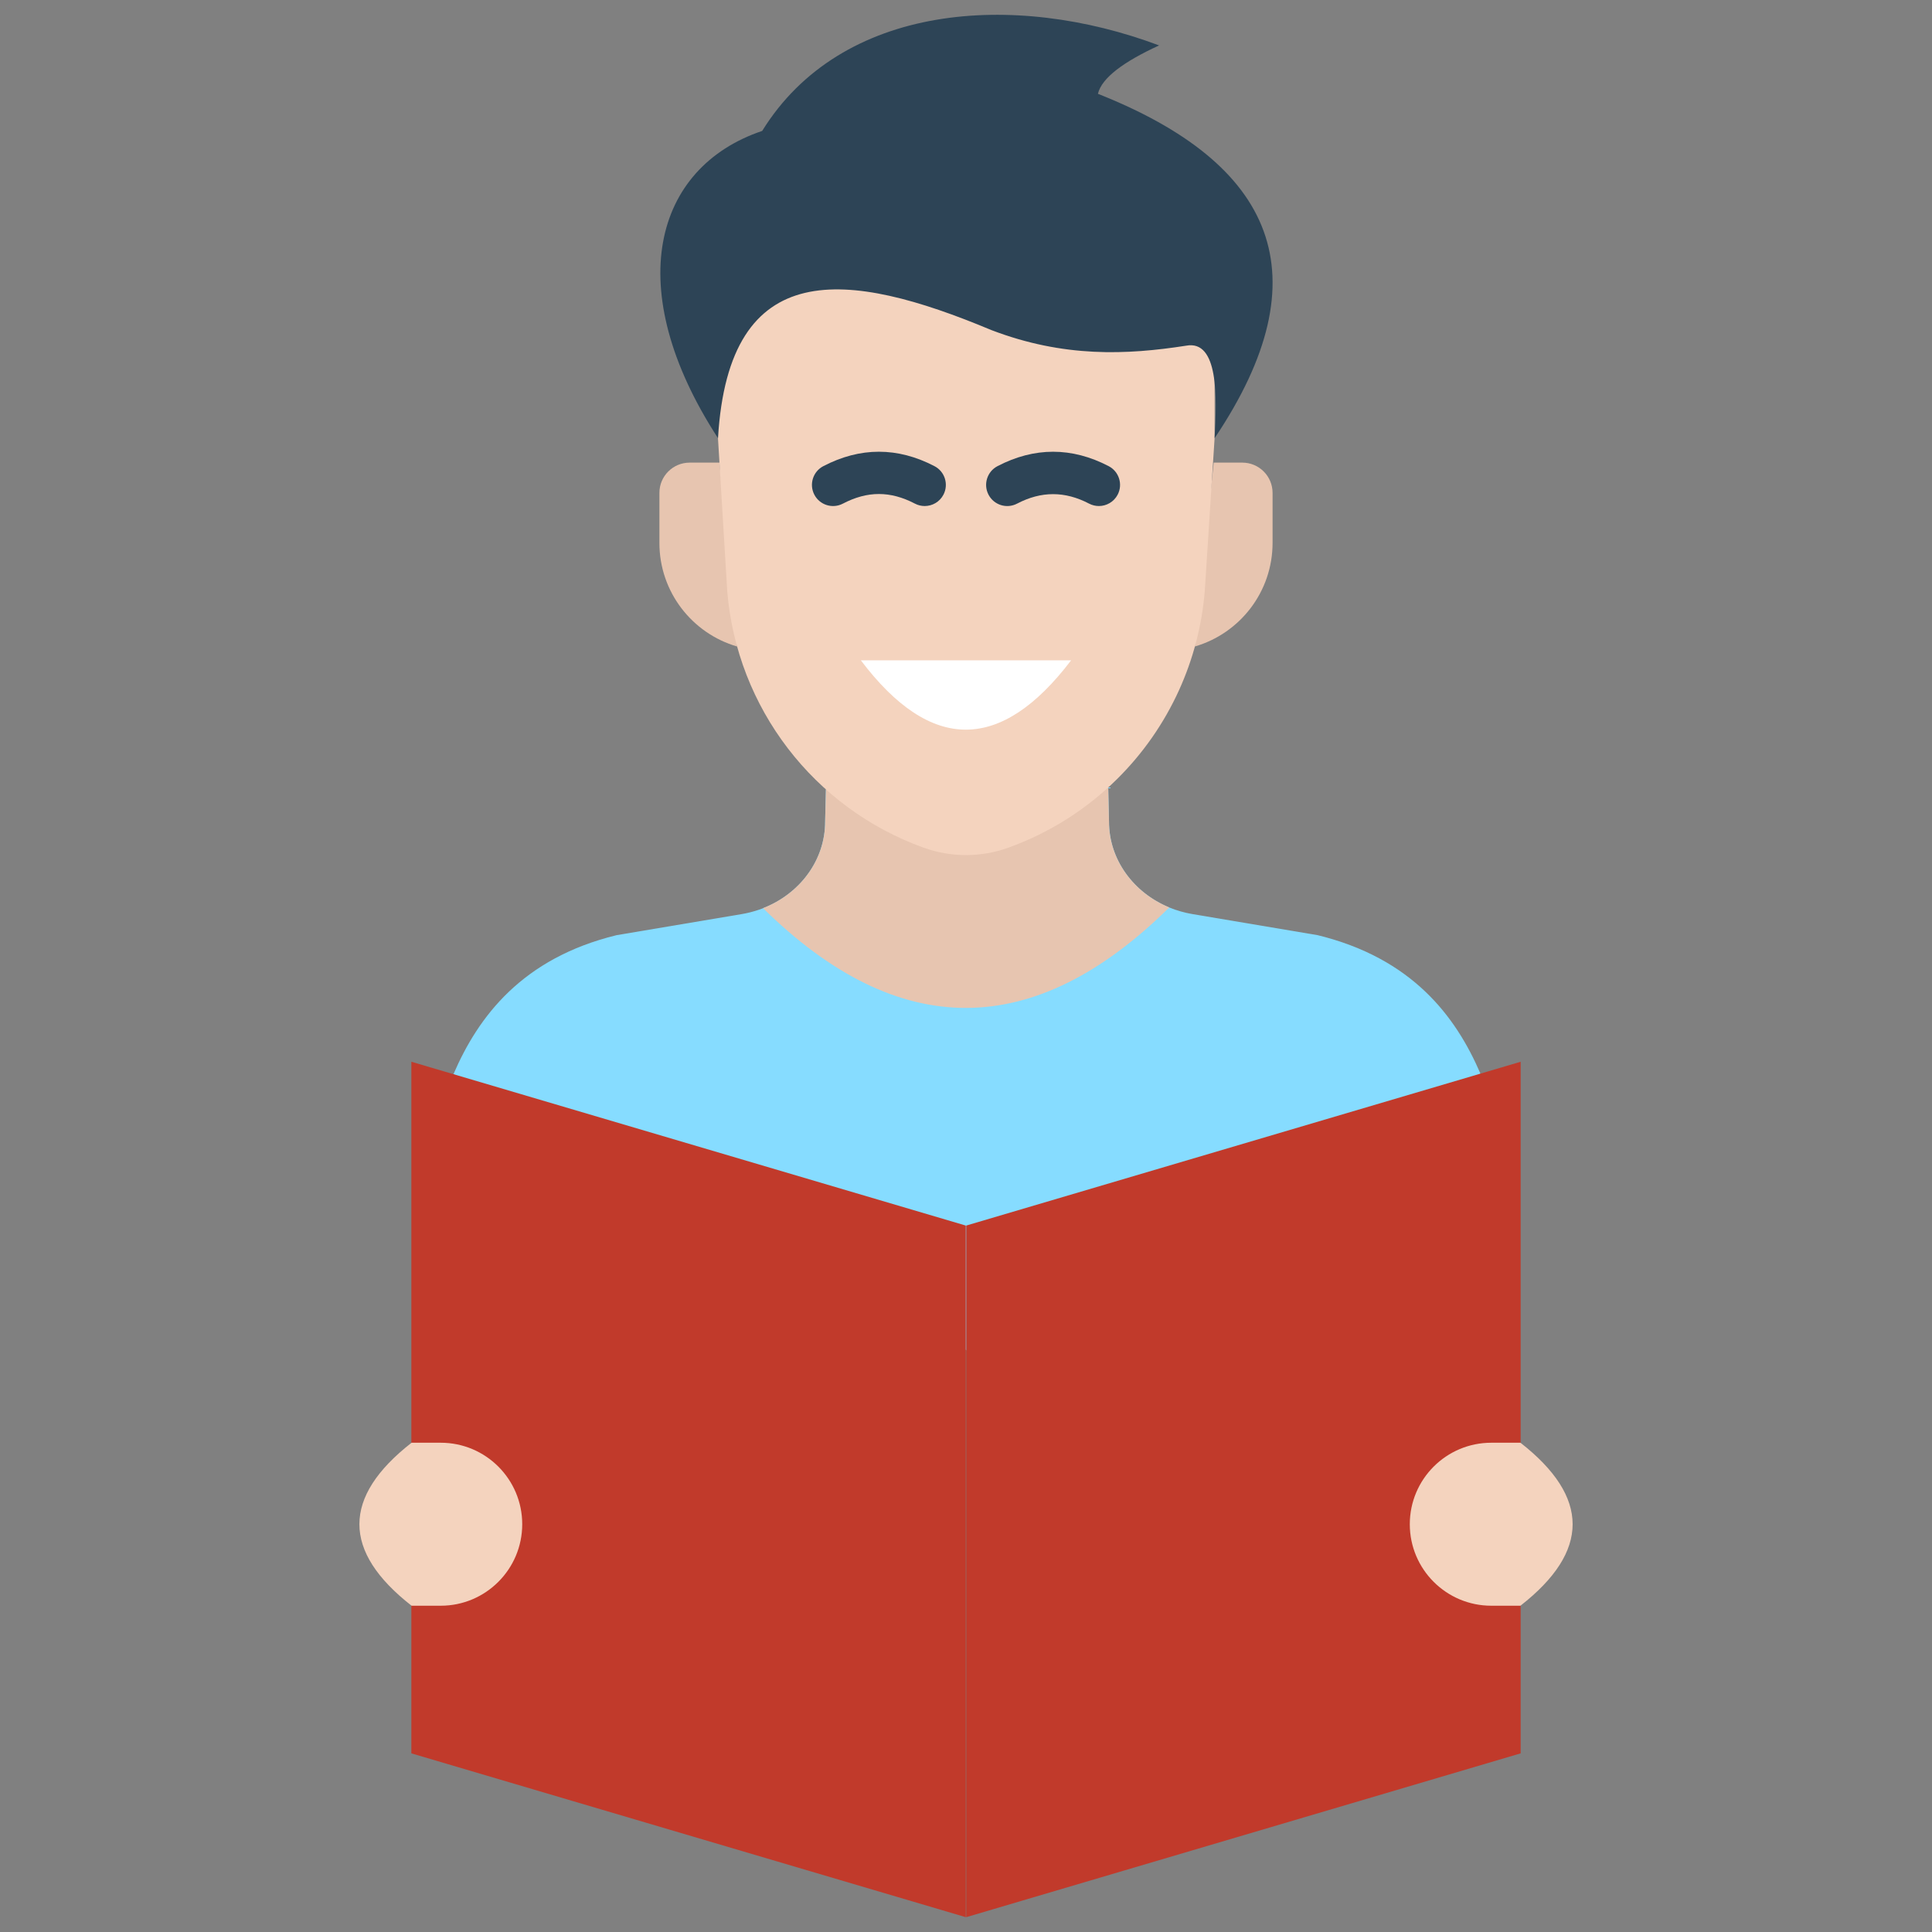 <svg xmlns="http://www.w3.org/2000/svg" xmlns:xlink="http://www.w3.org/1999/xlink" version="1.1" width="256" height="256" viewBox="0 0 256 256" xml:space="preserve">
<rect x="0" y="0" width="256" height="256" fill="#808080" stroke="none"/>
<desc>Created with Fabric.js 1.7.22</desc>
<defs>
</defs>
<g transform="translate(128 128) scale(0.72 0.72)" style="">
	<g style="stroke: none; stroke-width: 0; stroke-dasharray: none; stroke-linecap: butt; stroke-linejoin: miter; stroke-miterlimit: 10; fill: none; fill-rule: nonzero; opacity: 1;" transform="translate(-175.05 -175.05) scale(3.89 3.89)" >
	<path d="M 69.338 50.092 c -1.172 -2.725 -3.24 -5.461 -7.703 -6.551 l -5.916 -0.996 c -0.387 -0.065 -0.756 -0.172 -1.102 -0.314 c -1.702 -0.701 -2.851 -2.272 -2.851 -4.054 l -0.037 -1.622 l -13.357 0.09 l -0.037 1.532 c 0 1.813 -1.188 3.407 -2.939 4.09 c -0.062 0.024 -0.124 0.047 -0.187 0.069 c -0.265 0.091 -0.541 0.162 -0.827 0.21 l -5.916 0.996 c -4.463 1.09 -6.542 3.851 -7.714 6.576 l 24.349 13.105 L 69.338 50.092 z" style="stroke: none; stroke-width: 1; stroke-dasharray: none; stroke-linecap: butt; stroke-linejoin: miter; stroke-miterlimit: 10; fill: rgb(134,220,255); fill-rule: nonzero; opacity: 1;" transform=" matrix(1 0 0 1 0 0) " stroke-linecap="round" />
	<path d="M 51.729 36.553 l 0.037 1.622 c 0 1.782 1.149 3.353 2.851 4.054 c -6.383 6.308 -12.799 6.359 -19.222 0.031 l 0.002 0.004 c 1.75 -0.683 2.939 -2.277 2.939 -4.09 l 0.037 -1.532 C 42.847 32.851 47.3 32.782 51.729 36.553 z" style="stroke: none; stroke-width: 1; stroke-dasharray: none; stroke-linecap: butt; stroke-linejoin: miter; stroke-miterlimit: 10; fill: rgb(231,197,176); fill-rule: nonzero; opacity: 1;" transform=" matrix(1 0 0 1 0 0) " stroke-linecap="round" />
	<path d="M 33.336 21.185 h -1.409 c -0.791 0 -1.432 0.641 -1.432 1.432 v 2.367 c 0 2.323 1.552 4.283 3.676 4.901 L 33.336 21.185 z" style="stroke: none; stroke-width: 1; stroke-dasharray: none; stroke-linecap: butt; stroke-linejoin: miter; stroke-miterlimit: 10; fill: rgb(231,197,176); fill-rule: nonzero; opacity: 1;" transform=" matrix(1 0 0 1 0 0) " stroke-linecap="round" />
	<path d="M 56.718 21.185 h 1.354 c 0.791 0 1.432 0.641 1.432 1.432 v 2.365 c 0 2.324 -1.552 4.284 -3.677 4.902 L 56.718 21.185 z" style="stroke: none; stroke-width: 1; stroke-dasharray: none; stroke-linecap: butt; stroke-linejoin: miter; stroke-miterlimit: 10; fill: rgb(231,197,176); fill-rule: nonzero; opacity: 1;" transform=" matrix(1 0 0 1 0 0) " stroke-linecap="round" />
	<path d="M 56.761 20.029 l -0.466 7.252 c -0.138 1.645 -0.558 3.221 -1.218 4.673 c -0.357 0.785 -0.784 1.533 -1.274 2.236 c -0.49 0.703 -1.044 1.361 -1.655 1.965 c -1.43 1.416 -3.172 2.535 -5.139 3.246 l 0 0 c -1.299 0.469 -2.721 0.469 -4.019 0 l 0 0 c -5.198 -1.878 -8.825 -6.612 -9.285 -12.12 l -0.439 -7.252 V 10.97 h 23.495 V 20.029 z" style="stroke: none; stroke-width: 1; stroke-dasharray: none; stroke-linecap: butt; stroke-linejoin: miter; stroke-miterlimit: 10; fill: rgb(244,211,190); fill-rule: nonzero; opacity: 1;" transform=" matrix(1 0 0 1 0 0) " stroke-linecap="round" />
	<path d="M 43.046 23.239 c -0.156 0 -0.314 -0.036 -0.461 -0.113 c -1.163 -0.607 -2.248 -0.608 -3.411 0 c -0.489 0.255 -1.094 0.066 -1.349 -0.424 c -0.255 -0.49 -0.065 -1.094 0.424 -1.349 c 1.746 -0.911 3.516 -0.91 5.26 0 c 0.49 0.255 0.68 0.859 0.424 1.349 C 43.755 23.043 43.407 23.239 43.046 23.239 z" style="stroke: none; stroke-width: 1; stroke-dasharray: none; stroke-linecap: butt; stroke-linejoin: miter; stroke-miterlimit: 10; fill: rgb(45,68,86); fill-rule: nonzero; opacity: 1;" transform=" matrix(1 0 0 1 0 0) " stroke-linecap="round" />
	<path d="M 51.287 23.239 c -0.155 0 -0.313 -0.036 -0.462 -0.113 c -1.146 -0.599 -2.264 -0.599 -3.41 0 c -0.494 0.257 -1.095 0.064 -1.35 -0.424 c -0.255 -0.49 -0.065 -1.094 0.424 -1.349 c 1.746 -0.91 3.516 -0.91 5.262 0 c 0.489 0.255 0.679 0.859 0.424 1.349 C 51.996 23.043 51.647 23.239 51.287 23.239 z" style="stroke: none; stroke-width: 1; stroke-dasharray: none; stroke-linecap: butt; stroke-linejoin: miter; stroke-miterlimit: 10; fill: rgb(45,68,86); fill-rule: nonzero; opacity: 1;" transform=" matrix(1 0 0 1 0 0) " stroke-linecap="round" />
	<path d="M 49.973 30.539 c -3.316 4.358 -6.631 4.388 -9.947 0 H 49.973 z" style="stroke: none; stroke-width: 1; stroke-dasharray: none; stroke-linecap: butt; stroke-linejoin: miter; stroke-miterlimit: 10; fill: rgb(255,255,255); fill-rule: nonzero; opacity: 1;" transform=" matrix(1 0 0 1 0 0) " stroke-linecap="round" />
	<path d="M 56.761 20.029 c 5.189 -7.722 2.834 -12.985 -5.52 -16.292 c 0.182 -0.763 1.234 -1.526 2.895 -2.289 c -6.871 -2.581 -15.042 -1.991 -18.779 4.045 c -5.121 1.726 -6.689 7.458 -2.09 14.535 c 0.513 -8.662 6.136 -7.958 12.926 -5.116 c 3.433 1.314 6.413 1.179 9.223 0.741 C 56.95 15.366 56.875 18.098 56.761 20.029 z" style="stroke: none; stroke-width: 1; stroke-dasharray: none; stroke-linecap: butt; stroke-linejoin: miter; stroke-miterlimit: 10; fill: rgb(45,68,86); fill-rule: nonzero; opacity: 1;" transform=" matrix(1 0 0 1 0 0) " stroke-linecap="round" />
	<polyline points="18.76,67.55 18.76,49.53 44.99,57.28 44.99,90 18.76,82.25 18.76,75.27 " style="stroke: none; stroke-width: 1; stroke-dasharray: none; stroke-linecap: butt; stroke-linejoin: miter; stroke-miterlimit: 10; fill: rgb(193,58,43); fill-rule: nonzero; opacity: 1;" transform="  matrix(1 0 0 1 0 0) "/>
	<polyline points="71.24,67.55 71.24,49.53 45.01,57.28 45.01,90 71.24,82.25 71.24,75.27 " style="stroke: none; stroke-width: 1; stroke-dasharray: none; stroke-linecap: butt; stroke-linejoin: miter; stroke-miterlimit: 10; fill: rgb(193,58,43); fill-rule: nonzero; opacity: 1;" transform="  matrix(1 0 0 1 0 0) "/>
	<path d="M 20.148 75.265 H 18.77 c -3.291 -2.57 -3.291 -5.141 0 -7.711 h 1.379 c 2.129 0 3.856 1.726 3.856 3.856 v 0 C 24.004 73.538 22.278 75.265 20.148 75.265 z" style="stroke: none; stroke-width: 1; stroke-dasharray: none; stroke-linecap: butt; stroke-linejoin: miter; stroke-miterlimit: 10; fill: rgb(244,211,190); fill-rule: nonzero; opacity: 1;" transform=" matrix(1 0 0 1 0 0) " stroke-linecap="round" />
	<path d="M 69.852 75.265 h 1.379 c 3.291 -2.57 3.291 -5.141 0 -7.711 h -1.379 c -2.129 0 -3.856 1.726 -3.856 3.856 v 0 C 65.996 73.538 67.722 75.265 69.852 75.265 z" style="stroke: none; stroke-width: 1; stroke-dasharray: none; stroke-linecap: butt; stroke-linejoin: miter; stroke-miterlimit: 10; fill: rgb(244,211,190); fill-rule: nonzero; opacity: 1;" transform=" matrix(1 0 0 1 0 0) " stroke-linecap="round" />
</g>
</g>
</svg>